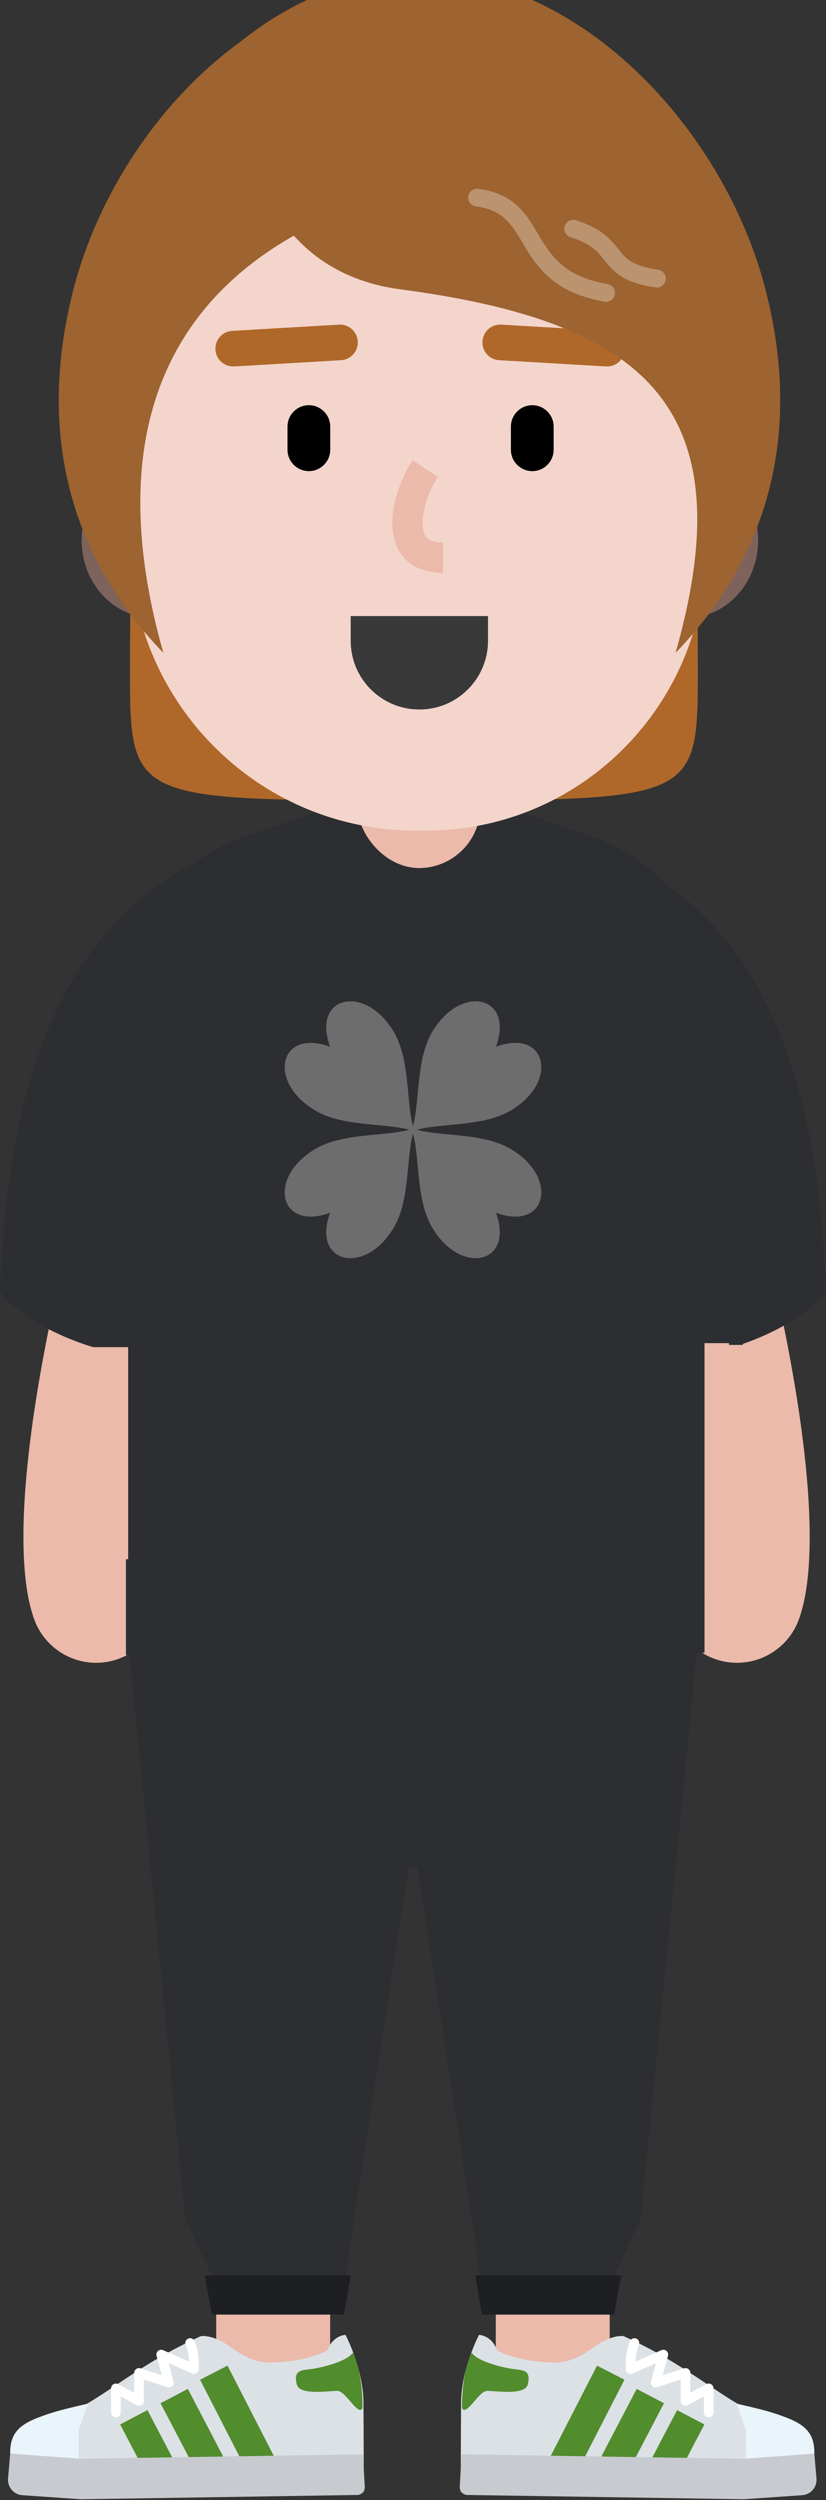 <svg width="464" height="1403" xmlns="http://www.w3.org/2000/svg" xmlns:xlink="http://www.w3.org/1999/xlink">
 <rect width="100%" height="100%" fill="#333333" stroke="none"/>
 <!-- Generator: Sketch 55.2 (78181) - https://sketchapp.com -->
 <title>gee_me_078</title>
 <desc>Created with Sketch.</desc>
 <defs>
  <path id="path-1" d="m76.625,0.129c0.335,2.046 0.51,4.146 0.51,6.286l0,14.184c0,21.3 -17.267,38.567 -38.568,38.567c-21.3,0 -38.567,-17.267 -38.567,-38.567l0,-14.184c0,-2.14 0.174,-4.24 0.51,-6.286l76.115,0z"/>
 </defs>
 <g>
  <title>background</title>
  <rect fill="none" id="canvas_background" height="602" width="802" y="-1" x="-1"/>
 </g>
 <g>
  <title>Layer 1</title>
  <g fill-rule="evenodd" fill="none" id="GEE!-ME">
   <g id="gee_me_078">
    <g id="svg_1">
     <g fill-rule="nonzero" id="lower-limb">
      <path fill="#EBBAAA" id="Path" d="m310.5,1055.13c17.496,0 31.713,14.042 31.996,31.471l0.004,0.529l0,235.5c0,17.673 -14.327,32 -32,32c-17.496,0 -31.713,-14.042 -31.996,-31.471l-0.004,-0.529l0,-235.5c0,-17.673 14.327,-32 32,-32z"/>
      <path fill="#EBBAAA" id="Path" d="m153.458,1055.13c17.496,0 31.713,14.042 31.996,31.471l0.004,0.529l0,235.5c0,17.673 -14.327,32 -32,32c-17.496,0 -31.713,-14.042 -31.996,-31.471l-0.004,-0.529l0,-235.5c0,-17.673 14.327,-32 32,-32z"/>
      <g id="Group-4">
       <path fill="#DCE1E6" id="Path" d="m446.412,1400.15c0.2,-22.95 -2.926,-36.91 -22.876,-46.29c-19.95,-9.38 -38.741,-27.41 -73.255,-42.87c0,0 -4.543,-0.85 -11.938,3.15c-6.31,3.41 -14.416,11.78 -26.63,11.68c-13.262,-0.12 -25.081,-2.93 -32.424,-6.78c-3.172,-8.69 -10.21,-8.75 -10.21,-8.75c0,0 -9.909,18.86 -10.075,37.81c-0.165,18.94 -0.148,50.41 -0.148,50.41l187.556,1.64z"/>
       <path fill="#FFFFFF" id="Path" d="m353.908,1313.76c0.608,-1.366 2.207,-1.981 3.573,-1.373c1.366,0.608 1.981,2.207 1.373,3.573c-0.587,1.319 -1.027,2.822 -1.335,4.5c-0.259,1.406 -0.411,2.706 -0.497,4.236l-0.029,0.59l14.537,-6.413c2.039,-0.9 4.206,0.909 3.74,3.043l-0.038,0.153l-2.997,10.864l12.008,-3.87c1.693,-0.546 3.426,0.66 3.532,2.406l0.005,0.171l-0.001,11.155l8.997,-4.875c1.753,-0.95 3.875,0.258 3.991,2.211l0.005,0.169l0,13.54c0,1.495 -1.212,2.707 -2.707,2.707c-1.44,0 -2.617,-1.124 -2.702,-2.542l-0.005,-0.165l-0,-8.996l-8.997,4.876c-1.753,0.95 -3.875,-0.258 -3.991,-2.211l-0.005,-0.169l-0,-11.984l-13.245,4.27c-1.997,0.644 -3.912,-1.125 -3.479,-3.137l0.039,-0.159l2.813,-10.202l-13.188,5.819c-1.737,0.766 -3.681,-0.446 -3.794,-2.306l-0.005,-0.171l0.003,-1.027c0.02,-3.805 0.166,-6.15 0.684,-8.963c0.382,-2.074 0.94,-3.982 1.713,-5.72z"/>
       <path fill="#518C2D" id="Path" d="m264.89,1320.27c3.852,5.23 17.744,8.36 22.971,9.13c5.227,0.77 10.827,0.09 8.586,8.74c-1.584,6.11 -16.815,3.64 -22.77,3.59c-4.841,-0.05 -11.631,14.59 -14.16,9.62c0,-17 3.207,-26.21 5.373,-31.08z"/>
       <path fill="#EAF4FB" id="Path" d="m438.864,1355.62c-6.12,-2.22 -12.602,-3.9 -25.03,-6.72l5.282,15.21l-0.152,17.32l35.373,0.31c1.443,0.01 4.023,-1.91 2.792,-9.72c-1.539,-9.76 -9.568,-13.25 -18.265,-16.4z"/>
       <polygon points="380.348,1352.506 395.688,1360.554 379.209,1391.964 363.869,1383.916 " fill="#518C2D" id="Path"/>
       <polygon points="357.641,1340.614 372.991,1348.646 353.244,1386.386 337.894,1378.354 " fill="#518C2D" id="Path"/>
       <polygon points="335.375,1327.544 350.787,1335.456 323.484,1388.646 308.072,1380.734 " fill="#518C2D" id="Path"/>
       <path fill="#C7CBCF" id="Path" d="m258.263,1395.55l1.027,-18.22l158.606,2.47l39.546,-2.9l1.208,13.97c0.417,4.83 -3.201,9.05 -8.032,9.39l-32.921,2.27l-155.177,-2.4c-2.461,-0.04 -4.395,-2.12 -4.257,-4.58z"/>
      </g>
      <g id="Group-5">
       <path fill="#DCE1E6" id="Path" d="m16.764,1400.15c-0.2,-22.95 2.926,-36.91 22.876,-46.29c19.95,-9.38 38.741,-27.41 73.255,-42.87c0,0 4.543,-0.85 11.938,3.15c6.311,3.41 14.417,11.78 26.63,11.68c13.263,-0.12 25.081,-2.93 32.424,-6.78c3.173,-8.69 10.21,-8.75 10.21,-8.75c0,0 9.91,18.86 10.075,37.81c0.165,18.94 0.149,50.41 0.149,50.41l-187.557,1.64z"/>
       <path fill="#FFFFFF" id="Path" d="m105.695,1312.387c1.366,-0.607 2.966,0.008 3.573,1.374c0.773,1.738 1.331,3.645 1.712,5.72l0.127,0.724c0.455,2.746 0.559,5.191 0.559,9.265c0,1.898 -1.894,3.188 -3.641,2.541l-0.158,-0.064l-13.188,-5.819l2.815,10.202c0.558,2.023 -1.291,3.86 -3.282,3.342l-0.157,-0.046l-13.246,-4.27l0.001,11.984c0,1.994 -2.073,3.284 -3.845,2.456l-0.151,-0.076l-8.996,-4.875l0,8.995c0,1.44 -1.124,2.617 -2.542,2.702l-0.165,0.005c-1.44,0 -2.617,-1.124 -2.702,-2.542l-0.005,-0.165l0,-13.54c0,-1.994 2.073,-3.284 3.845,-2.456l0.151,0.076l8.996,4.875l0,-11.155c0,-1.779 1.679,-3.058 3.373,-2.624l0.164,0.047l12.009,3.87l-2.997,-10.864c-0.593,-2.149 1.512,-4.028 3.556,-3.256l0.146,0.06l14.536,6.413c-0.073,-1.678 -0.214,-3.05 -0.469,-4.511l-0.056,-0.315c-0.309,-1.678 -0.748,-3.181 -1.335,-4.5c-0.607,-1.366 0.008,-2.966 1.374,-3.573z"/>
       <path fill="#518C2D" id="Path" d="m198.286,1320.27c-3.853,5.23 -17.745,8.36 -22.972,9.13c-5.226,0.77 -10.827,0.09 -8.586,8.74c1.585,6.11 16.815,3.64 22.77,3.59c4.842,-0.05 11.632,14.59 14.16,9.62c0,-17 -3.207,-26.21 -5.372,-31.08z"/>
       <path fill="#EAF4FB" id="Path" d="m24.311,1355.62c6.121,-2.22 12.603,-3.9 25.03,-6.72l-5.281,15.21l0.151,17.32l-35.372,0.31c-1.444,0.01 -4.023,-1.91 -2.792,-9.72c1.539,-9.76 9.567,-13.25 18.264,-16.4z"/>
       <polygon points="82.828,1352.506 99.307,1383.916 83.966,1391.964 67.487,1360.554 " fill="#518C2D" id="Path"/>
       <polygon points="105.534,1340.614 125.281,1378.354 109.931,1386.386 90.184,1348.646 " fill="#518C2D" id="Path"/>
       <polygon points="127.8,1327.544 155.103,1380.734 139.691,1388.646 112.388,1335.456 " fill="#518C2D" id="Path"/>
       <path fill="#C7CBCF" id="Path" d="m204.912,1395.55l-1.027,-18.22l-158.605,2.47l-39.547,-2.9l-1.208,13.97c-0.417,4.83 3.202,9.05 8.032,9.39l32.921,2.27l155.177,-2.4c2.461,-0.04 4.396,-2.12 4.257,-4.58z"/>
      </g>
      <path fill="#2C2E32" id="Path" d="m235,1048.13c63.513,0 115,-23.51 115,-52.501c0,-28.995 -51.487,-52.5 -115,-52.5c-63.513,0 -115,23.505 -115,52.5c0,28.991 51.487,52.501 115,52.501z"/>
      <polygon points="254,890.896 69,890.896 104,1244.9 124.715,1289.9 192.715,1289.9 199,1244.9 " fill="#2C2E32" id="Path"/>
      <polygon points="210,890.896 395,890.896 360,1244.9 339.285,1289.9 271.285,1289.9 265,1244.9 " fill="#2C2E32" id="Path"/>
      <polygon points="197,1276.9 115,1276.9 119,1298.9 193.257,1298.9 " fill="#1D1F23" id="Path"/>
      <polygon points="267,1276.9 349,1276.9 345,1298.9 270.743,1298.9 " fill="#1D1F23" id="Path"/>
     </g>
     <g id="upper-limb">
      <path fill-rule="nonzero" fill="#EBBAAA" id="Path" d="m85.774,567.95c10.04,-17.798 32.607,-24.087 50.405,-14.047c17.798,10.04 24.087,32.607 14.047,50.405c-18.404,32.626 -37.666,93.191 -50.45,156.855c-6.012,29.941 -10.132,58.436 -11.81,81.607l-0.142,2.04c-0.678,10.113 -0.857,18.915 -0.548,26.064l0.033,0.709c0.16,3.305 0.424,6.137 0.765,8.427l0.069,0.451c0.25,1.574 0.492,2.603 0.61,2.967l0.02,0.057c6.983,19.204 -2.924,40.433 -22.128,47.417c-19.204,6.983 -40.433,-2.924 -47.417,-22.128c-10.86,-29.864 -6.509,-89.939 7.996,-162.179c14.185,-70.641 35.589,-137.942 58.55,-178.645z"/>
      <path fill-rule="nonzero" fill="#EBBAAA" id="Path" d="m331.821,553.903c17.798,-10.04 40.365,-3.751 50.405,14.047c22.961,40.703 44.365,108.004 58.55,178.645c14.506,72.24 18.856,132.315 7.996,162.179c-6.983,19.204 -28.213,29.111 -47.417,22.128c-19.012,-6.914 -28.912,-27.789 -22.332,-46.84l0.204,-0.577c0.11,-0.302 0.366,-1.358 0.63,-3.024c0.351,-2.217 0.627,-4.981 0.801,-8.223l0.033,-0.655c0.375,-7.742 0.162,-17.498 -0.658,-28.813l-0.179,-2.374c-1.78,-22.729 -5.823,-50.306 -11.631,-79.232c-12.784,-63.664 -32.046,-124.23 -50.45,-156.855c-10.04,-17.798 -3.751,-40.365 14.047,-50.405z"/>
      <path fill-rule="nonzero" fill="#2C2E32" id="Path" d="m353.5,483.629l-9.5,281.5c91,0 120,-40 120,-40c-3.154,-80.897 -17.5,-194.5 -110.5,-241.5z"/>
      <path fill-rule="nonzero" fill="#2C2E32" id="Path" d="m110.5,483.629l9.5,281.5c-91,0 -120,-40 -120,-40c3.154,-80.897 17.5,-194.5 110.5,-241.5z"/>
      <path fill-rule="nonzero" fill="#2C2E32" id="Path" d="m69.566,570.002c-2.621,-44.863 25.008,-85.965 67.54,-100.475l97.894,-33.398l97.894,33.398c42.533,14.51 70.161,55.612 67.54,100.475l-5.557,95.127c0,0 23.104,68.461 24.981,114c1.573,38.161 -10.374,93.88 -13.979,109.68c-0.632,2.77 -2.436,5.077 -5.025,6.248c-14.662,6.627 -69.544,28.072 -165.854,28.072c-96.31,0 -151.192,-21.445 -165.854,-28.072c-2.589,-1.171 -4.393,-3.478 -5.025,-6.248c-3.605,-15.8 -15.552,-71.519 -13.979,-109.68c1.877,-45.539 24.981,-114 24.981,-114l-5.557,-95.127z"/>
      <path transform="rotate(-315 232,634) translate(-232,-198) " fill="#6D6D6D" id="Fill-1" d="m529.862,831.998c27.83,-12.842 11.066,-39.393 -19.936,-31.047c-17.091,4.595 -32.269,22.71 -44.379,29.497c6.787,-12.111 24.896,-27.291 29.497,-44.373c8.347,-31.009 -18.205,-47.765 -31.044,-19.941c-12.842,-27.823 -39.394,-11.067 -31.051,19.941c4.605,17.081 22.714,32.262 29.497,44.373c-12.108,-6.787 -27.282,-24.902 -44.377,-29.497c-31.002,-8.347 -47.762,18.204 -19.931,31.047c-27.831,12.839 -11.071,39.39 19.931,31.046c17.095,-4.598 32.27,-22.712 44.377,-29.497c-6.783,12.111 -24.893,27.29 -29.497,44.383c-8.343,31.003 18.207,47.759 31.051,19.933c12.839,27.827 39.391,11.07 31.044,-19.933c-4.602,-17.093 -22.71,-32.272 -29.497,-44.383c12.111,6.785 27.289,24.899 44.379,29.497c31.003,8.344 47.766,-18.207 19.936,-31.046z"/>
     </g>
     <g id="hand">
      <path fill-rule="nonzero" fill="#AF682A" id="Path" d="m392,374.629c0,74.5 0,74.5 -159.5,74.5c-159.5,0 -159.5,0 -159.5,-74.5c0,-328.5 71.411,-328.5 159.5,-328.5c88.089,0 159.5,0 159.5,328.5z"/>
      <path opacity="0.5" fill-rule="nonzero" fill="#C99584" id="Path" d="m385.875,346.682c22.092,0 40,-19.476 40,-43.5c0,-24.025 -17.908,-43.5 -40,-43.5c-22.091,0 -40,19.475 -40,43.5c0,24.024 17.909,43.5 40,43.5z"/>
      <path opacity="0.5" fill-rule="nonzero" fill="#C99584" id="Path" d="m85.875,346.682c-22.091,0 -40,-19.476 -40,-43.5c0,-24.025 17.909,-43.5 40,-43.5c22.092,0 40,19.475 40,43.5c0,24.024 -17.908,43.5 -40,43.5z"/>
      <rect rx="34.5" height="115" width="69" y="372.129" x="200.875" fill-rule="nonzero" fill="#EBBAAA" id="Rectangle"/>
      <path fill-rule="nonzero" fill="#F4D5CC" id="Path" d="m77.975,206.386c3.296,-83.922 72.287,-150.257 156.274,-150.257c83.686,0 152.542,65.877 156.241,149.481l3.386,76.519c16.77,96.052 -57.153,184 -154.658,184l-3.217,0l-2.029,0c-98.024,0 -173.202,-87.015 -158.971,-184l2.974,-75.743z"/>
      <path fill="#393939" id="Path" d="m274.135,345.732l0,13.867c0,21.3 -17.267,38.567 -38.568,38.567c-21.3,0 -38.567,-17.267 -38.567,-38.567l0,-13.867l77.135,0z"/>
      <g id="Clipped">
       <mask transform="translate(0,-14.737) translate(164,338.51) translate(33,0) translate(368,97.49) translate(-368,-97) " id="mask-2">
        <use id="svg_2" xlink:href="#path-1"/>
       </mask>
       <g id="Path"/>
       <g fill-rule="nonzero" mask="url(#mask-2)" id="Group">
        <g id="svg_3">
         <ellipse ry="12.667" rx="23.258" cy="379.059" cx="235.258" fill="#FF6C6C" id="Oval"/>
         <rect height="15.907" width="77.135" y="328.995" x="197" fill="#FFFFFF" id="Rectangle"/>
        </g>
       </g>
      </g>
      <path fill-rule="nonzero" fill="#AF682A" id="Path" d="m271.017,191.577c0.316,-5.42 4.893,-9.579 10.286,-9.413l0.28,0.012l60,3.5c5.513,0.322 9.722,5.052 9.401,10.565c-0.316,5.42 -4.893,9.579 -10.286,9.413l-0.28,-0.012l-60,-3.5c-5.513,-0.322 -9.722,-5.052 -9.401,-10.565z"/>
      <path fill-rule="nonzero" fill="#AF682A" id="Path" d="m190.418,182.176c5.513,-0.322 10.244,3.887 10.565,9.401c0.316,5.42 -3.746,10.083 -9.121,10.545l-0.279,0.02l-60,3.5c-5.513,0.322 -10.244,-3.887 -10.565,-9.401c-0.316,-5.42 3.746,-10.083 9.121,-10.545l0.279,-0.02l60,-3.5z"/>
      <path fill-rule="nonzero" fill="#000000" id="Path" d="m299,227.392c6.525,0 11.834,5.209 11.996,11.695l0.004,0.305l0,13c0,6.627 -5.373,12 -12,12c-6.525,0 -11.834,-5.209 -11.996,-11.695l-0.004,-0.305l0,-13c0,-6.627 5.373,-12 12,-12z"/>
      <path fill-rule="nonzero" fill="#000000" id="Path" d="m173.5,227.392c6.525,0 11.834,5.209 11.996,11.695l0.004,0.305l0,13c0,6.627 -5.373,12 -12,12c-6.525,0 -11.834,-5.209 -11.996,-11.695l-0.004,-0.305l0,-13c0,-6.627 5.373,-12 12,-12z"/>
      <path fill-rule="nonzero" fill="#706F6F" id="Path" d="m240.875,109.945c-83.001,0 -140.213,13.5 -153,41.188c-12.787,27.688 -9.86,36.312 -10.5,28.812c-0.64,-7.5 -1.5,-15.874 -1.5,-31c0,-98.188 68.501,-113.002 130.5,-107.001c62,6.001 110.361,68.001 34.5,68.001z"/>
      <path fill-rule="nonzero" fill="#706F6F" id="Path" d="m230.199,109.455c76.149,0 152.537,-28.664 155.676,26.99c12,19 7.5,41 9,10c6.46,-133.499 -197,-223.372 -301,-67.872c0,0 60.167,30.882 136.324,30.882z"/>
      <path fill-rule="nonzero" fill="#9D6330" id="Path" d="m246.268,102.392c-143.268,31.999 -194,124.999 -154.5,264c-57,-59 -69.5,-130.501 -50.5,-204c31.655,-122.457 169.255,-235.309 295,-133.683c0,0 10.225,51.297 -90,73.683z"/>
      <path fill-rule="nonzero" fill="#9D6330" id="Path" d="m225,162.392c136,17.999 194,64.999 154.5,204c57,-59 69.5,-130.501 50.5,-204c-31.655,-122.457 -170.491,-239.584 -296.237,-137.959c0,0 -10.569,124.484 91.237,137.959z"/>
      <path fill-rule="nonzero" fill="#FFFFFF" fill-opacity="0.307" id="Path" d="m263.043,110.24c0.36,-2.738 2.872,-4.665 5.61,-4.305c8.871,1.167 15.685,4.11 21.187,8.873c4.028,3.487 6.798,7.18 10.741,13.712l2.503,4.208c0.615,1.032 1.134,1.89 1.635,2.696l0.214,0.343c8.344,13.345 17.477,20.203 36.474,23.707c2.716,0.501 4.511,3.108 4.01,5.824c-0.501,2.716 -3.108,4.511 -5.824,4.01c-21.94,-4.047 -33.387,-12.643 -43.139,-28.24l-0.694,-1.123c-0.315,-0.514 -0.641,-1.054 -0.995,-1.645l-2.109,-3.551l-0.873,-1.452c-3.297,-5.427 -5.523,-8.363 -8.489,-10.93c-3.983,-3.448 -8.968,-5.601 -15.947,-6.519c-2.738,-0.36 -4.665,-2.872 -4.305,-5.61z"/>
      <path fill-rule="nonzero" fill="#FFFFFF" fill-opacity="0.307" id="Path" d="m317.232,126.886c0.832,-2.633 3.64,-4.094 6.274,-3.262c9.571,3.023 15.533,6.741 20.356,12.005l0.985,1.106c0.497,0.575 0.95,1.132 1.847,2.265l0.919,1.164c2.694,3.416 4.209,4.942 6.729,6.486c3.414,2.092 8.262,3.682 15.43,4.803c2.728,0.426 4.594,2.984 4.168,5.712c-0.426,2.728 -2.984,4.594 -5.712,4.168c-15.321,-2.394 -21.558,-6.215 -28.468,-14.976l-1.579,-1.992c-0.613,-0.763 -0.926,-1.126 -1.456,-1.718c-3.665,-4.092 -8.137,-6.93 -16.231,-9.486c-2.633,-0.832 -4.094,-3.64 -3.262,-6.274z"/>
      <path fill-rule="nonzero" fill="#EBBAAA" id="Path" d="m231.803,258.23l14.145,9.43c-4.807,7.211 -8.572,18.036 -8.572,25.91c0,7.593 2.742,10.785 11.137,10.873l0.363,0.002l0,17c-18.543,0 -28.5,-11.201 -28.5,-27.875c0,-11.295 4.699,-25.006 11.078,-34.809l0.35,-0.531z"/>
     </g>
    </g>
   </g>
  </g>
  <rect id="svg_14" height="161" width="29" y="756" x="43" stroke-width="1.5" fill="#EBBAAA"/>
  <rect id="svg_17" height="149.474" width="21.053" y="754.738" x="403.579" stroke-width="1.5" fill="#EBBAAA"/>
  <rect id="svg_20" height="165" width="13.75" y="753.751" x="395.75" stroke-width="1.5" fill="#EBBAAA"/>
  <rect id="svg_21" height="53.75" width="38.75" y="875.001" x="70.75" stroke-width="1.5" fill="#2C2E32"/>
  <rect id="svg_22" height="31.25" width="31.25" y="896.251" x="364.5" stroke-width="1.5" fill="#2C2E32"/>
  <rect id="svg_23" height="0" width="6.25" y="913.751" x="368.25" stroke-width="1.5" fill="#2C2E32"/>
 </g>
</svg>